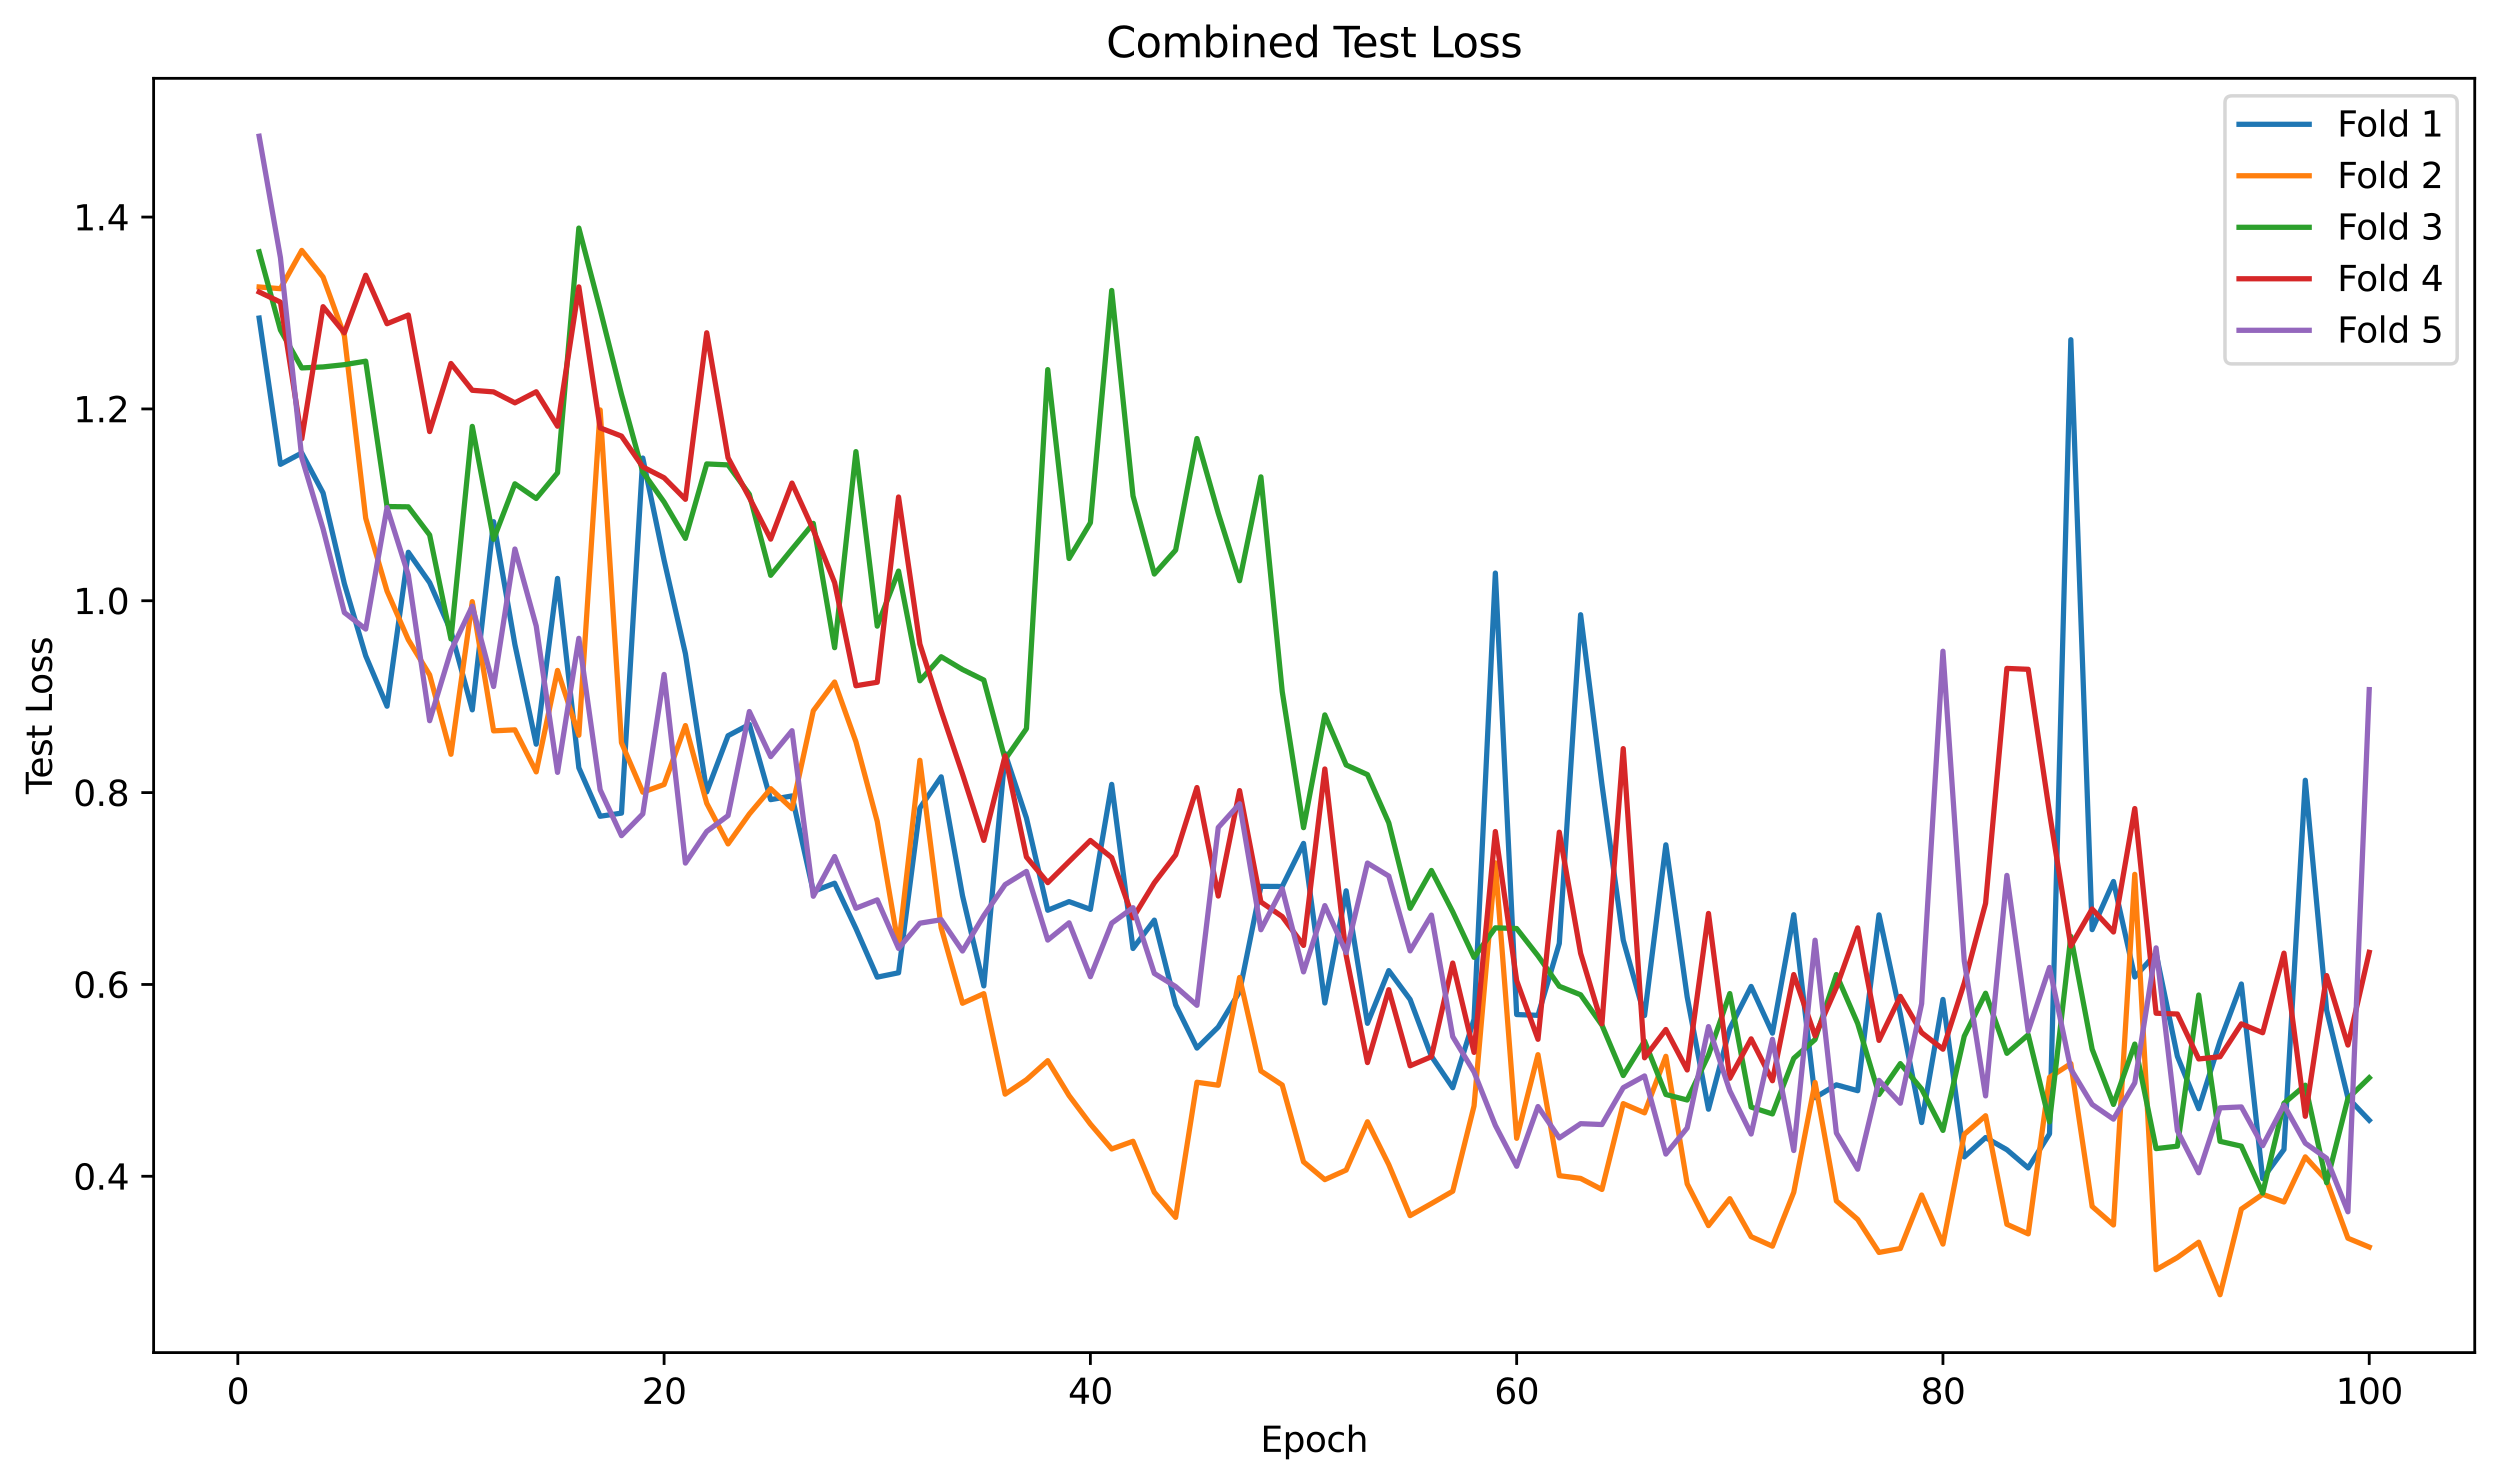 <?xml version="1.0" encoding="utf-8" standalone="no"?>
<!DOCTYPE svg PUBLIC "-//W3C//DTD SVG 1.1//EN"
  "http://www.w3.org/Graphics/SVG/1.1/DTD/svg11.dtd">
<svg xmlns:xlink="http://www.w3.org/1999/xlink" width="712.461pt" height="423.034pt" viewBox="0 0 712.461 423.034" xmlns="http://www.w3.org/2000/svg" version="1.1">
 <defs>
  <style type="text/css">*{stroke-linejoin: round; stroke-linecap: butt}</style>
 </defs>
 <g id="figure_1">
  <g id="patch_1">
   <path d="M 0 423.034 
L 712.461 423.034 
L 712.461 0 
L 0 0 
z
" style="fill: #ffffff"/>
  </g>
  <g id="axes_1">
   <g id="patch_2">
    <path d="M 43.781 385.478 
L 705.261 385.478 
L 705.261 22.318 
L 43.781 22.318 
z
" style="fill: #ffffff"/>
   </g>
   <g id="matplotlib.axis_1">
    <g id="xtick_1">
     <g id="line2d_1">
      <defs>
       <path id="m0495b7de3a" d="M 0 0 
L 0 3.5 
" style="stroke: #000000; stroke-width: 0.8"/>
      </defs>
      <g>
       <use xlink:href="#m0495b7de3a" x="67.774" y="385.478" style="stroke: #000000; stroke-width: 0.8"/>
      </g>
     </g>
     <g id="text_1">
      <!-- 0 -->
      <g transform="translate(64.593 400.077) scale(0.1 -0.1)">
       <defs>
        <path id="DejaVuSans-30" d="M 2034 4250 
Q 1547 4250 1301 3770 
Q 1056 3291 1056 2328 
Q 1056 1369 1301 889 
Q 1547 409 2034 409 
Q 2525 409 2770 889 
Q 3016 1369 3016 2328 
Q 3016 3291 2770 3770 
Q 2525 4250 2034 4250 
z
M 2034 4750 
Q 2819 4750 3233 4129 
Q 3647 3509 3647 2328 
Q 3647 1150 3233 529 
Q 2819 -91 2034 -91 
Q 1250 -91 836 529 
Q 422 1150 422 2328 
Q 422 3509 836 4129 
Q 1250 4750 2034 4750 
z
" transform="scale(0.016)"/>
       </defs>
       <use xlink:href="#DejaVuSans-30"/>
      </g>
     </g>
    </g>
    <g id="xtick_2">
     <g id="line2d_2">
      <g>
       <use xlink:href="#m0495b7de3a" x="189.258" y="385.478" style="stroke: #000000; stroke-width: 0.8"/>
      </g>
     </g>
     <g id="text_2">
      <!-- 20 -->
      <g transform="translate(182.896 400.077) scale(0.1 -0.1)">
       <defs>
        <path id="DejaVuSans-32" d="M 1228 531 
L 3431 531 
L 3431 0 
L 469 0 
L 469 531 
Q 828 903 1448 1529 
Q 2069 2156 2228 2338 
Q 2531 2678 2651 2914 
Q 2772 3150 2772 3378 
Q 2772 3750 2511 3984 
Q 2250 4219 1831 4219 
Q 1534 4219 1204 4116 
Q 875 4013 500 3803 
L 500 4441 
Q 881 4594 1212 4672 
Q 1544 4750 1819 4750 
Q 2544 4750 2975 4387 
Q 3406 4025 3406 3419 
Q 3406 3131 3298 2873 
Q 3191 2616 2906 2266 
Q 2828 2175 2409 1742 
Q 1991 1309 1228 531 
z
" transform="scale(0.016)"/>
       </defs>
       <use xlink:href="#DejaVuSans-32"/>
       <use xlink:href="#DejaVuSans-30" transform="translate(63.623 0)"/>
      </g>
     </g>
    </g>
    <g id="xtick_3">
     <g id="line2d_3">
      <g>
       <use xlink:href="#m0495b7de3a" x="310.742" y="385.478" style="stroke: #000000; stroke-width: 0.8"/>
      </g>
     </g>
     <g id="text_3">
      <!-- 40 -->
      <g transform="translate(304.38 400.077) scale(0.1 -0.1)">
       <defs>
        <path id="DejaVuSans-34" d="M 2419 4116 
L 825 1625 
L 2419 1625 
L 2419 4116 
z
M 2253 4666 
L 3047 4666 
L 3047 1625 
L 3713 1625 
L 3713 1100 
L 3047 1100 
L 3047 0 
L 2419 0 
L 2419 1100 
L 313 1100 
L 313 1709 
L 2253 4666 
z
" transform="scale(0.016)"/>
       </defs>
       <use xlink:href="#DejaVuSans-34"/>
       <use xlink:href="#DejaVuSans-30" transform="translate(63.623 0)"/>
      </g>
     </g>
    </g>
    <g id="xtick_4">
     <g id="line2d_4">
      <g>
       <use xlink:href="#m0495b7de3a" x="432.226" y="385.478" style="stroke: #000000; stroke-width: 0.8"/>
      </g>
     </g>
     <g id="text_4">
      <!-- 60 -->
      <g transform="translate(425.864 400.077) scale(0.1 -0.1)">
       <defs>
        <path id="DejaVuSans-36" d="M 2113 2584 
Q 1688 2584 1439 2293 
Q 1191 2003 1191 1497 
Q 1191 994 1439 701 
Q 1688 409 2113 409 
Q 2538 409 2786 701 
Q 3034 994 3034 1497 
Q 3034 2003 2786 2293 
Q 2538 2584 2113 2584 
z
M 3366 4563 
L 3366 3988 
Q 3128 4100 2886 4159 
Q 2644 4219 2406 4219 
Q 1781 4219 1451 3797 
Q 1122 3375 1075 2522 
Q 1259 2794 1537 2939 
Q 1816 3084 2150 3084 
Q 2853 3084 3261 2657 
Q 3669 2231 3669 1497 
Q 3669 778 3244 343 
Q 2819 -91 2113 -91 
Q 1303 -91 875 529 
Q 447 1150 447 2328 
Q 447 3434 972 4092 
Q 1497 4750 2381 4750 
Q 2619 4750 2861 4703 
Q 3103 4656 3366 4563 
z
" transform="scale(0.016)"/>
       </defs>
       <use xlink:href="#DejaVuSans-36"/>
       <use xlink:href="#DejaVuSans-30" transform="translate(63.623 0)"/>
      </g>
     </g>
    </g>
    <g id="xtick_5">
     <g id="line2d_5">
      <g>
       <use xlink:href="#m0495b7de3a" x="553.71" y="385.478" style="stroke: #000000; stroke-width: 0.8"/>
      </g>
     </g>
     <g id="text_5">
      <!-- 80 -->
      <g transform="translate(547.348 400.077) scale(0.1 -0.1)">
       <defs>
        <path id="DejaVuSans-38" d="M 2034 2216 
Q 1584 2216 1326 1975 
Q 1069 1734 1069 1313 
Q 1069 891 1326 650 
Q 1584 409 2034 409 
Q 2484 409 2743 651 
Q 3003 894 3003 1313 
Q 3003 1734 2745 1975 
Q 2488 2216 2034 2216 
z
M 1403 2484 
Q 997 2584 770 2862 
Q 544 3141 544 3541 
Q 544 4100 942 4425 
Q 1341 4750 2034 4750 
Q 2731 4750 3128 4425 
Q 3525 4100 3525 3541 
Q 3525 3141 3298 2862 
Q 3072 2584 2669 2484 
Q 3125 2378 3379 2068 
Q 3634 1759 3634 1313 
Q 3634 634 3220 271 
Q 2806 -91 2034 -91 
Q 1263 -91 848 271 
Q 434 634 434 1313 
Q 434 1759 690 2068 
Q 947 2378 1403 2484 
z
M 1172 3481 
Q 1172 3119 1398 2916 
Q 1625 2713 2034 2713 
Q 2441 2713 2670 2916 
Q 2900 3119 2900 3481 
Q 2900 3844 2670 4047 
Q 2441 4250 2034 4250 
Q 1625 4250 1398 4047 
Q 1172 3844 1172 3481 
z
" transform="scale(0.016)"/>
       </defs>
       <use xlink:href="#DejaVuSans-38"/>
       <use xlink:href="#DejaVuSans-30" transform="translate(63.623 0)"/>
      </g>
     </g>
    </g>
    <g id="xtick_6">
     <g id="line2d_6">
      <g>
       <use xlink:href="#m0495b7de3a" x="675.194" y="385.478" style="stroke: #000000; stroke-width: 0.8"/>
      </g>
     </g>
     <g id="text_6">
      <!-- 100 -->
      <g transform="translate(665.65 400.077) scale(0.1 -0.1)">
       <defs>
        <path id="DejaVuSans-31" d="M 794 531 
L 1825 531 
L 1825 4091 
L 703 3866 
L 703 4441 
L 1819 4666 
L 2450 4666 
L 2450 531 
L 3481 531 
L 3481 0 
L 794 0 
L 794 531 
z
" transform="scale(0.016)"/>
       </defs>
       <use xlink:href="#DejaVuSans-31"/>
       <use xlink:href="#DejaVuSans-30" transform="translate(63.623 0)"/>
       <use xlink:href="#DejaVuSans-30" transform="translate(127.246 0)"/>
      </g>
     </g>
    </g>
    <g id="text_7">
     <!-- Epoch -->
     <g transform="translate(359.21 413.755) scale(0.1 -0.1)">
      <defs>
       <path id="DejaVuSans-45" d="M 628 4666 
L 3578 4666 
L 3578 4134 
L 1259 4134 
L 1259 2753 
L 3481 2753 
L 3481 2222 
L 1259 2222 
L 1259 531 
L 3634 531 
L 3634 0 
L 628 0 
L 628 4666 
z
" transform="scale(0.016)"/>
       <path id="DejaVuSans-70" d="M 1159 525 
L 1159 -1331 
L 581 -1331 
L 581 3500 
L 1159 3500 
L 1159 2969 
Q 1341 3281 1617 3432 
Q 1894 3584 2278 3584 
Q 2916 3584 3314 3078 
Q 3713 2572 3713 1747 
Q 3713 922 3314 415 
Q 2916 -91 2278 -91 
Q 1894 -91 1617 61 
Q 1341 213 1159 525 
z
M 3116 1747 
Q 3116 2381 2855 2742 
Q 2594 3103 2138 3103 
Q 1681 3103 1420 2742 
Q 1159 2381 1159 1747 
Q 1159 1113 1420 752 
Q 1681 391 2138 391 
Q 2594 391 2855 752 
Q 3116 1113 3116 1747 
z
" transform="scale(0.016)"/>
       <path id="DejaVuSans-6f" d="M 1959 3097 
Q 1497 3097 1228 2736 
Q 959 2375 959 1747 
Q 959 1119 1226 758 
Q 1494 397 1959 397 
Q 2419 397 2687 759 
Q 2956 1122 2956 1747 
Q 2956 2369 2687 2733 
Q 2419 3097 1959 3097 
z
M 1959 3584 
Q 2709 3584 3137 3096 
Q 3566 2609 3566 1747 
Q 3566 888 3137 398 
Q 2709 -91 1959 -91 
Q 1206 -91 779 398 
Q 353 888 353 1747 
Q 353 2609 779 3096 
Q 1206 3584 1959 3584 
z
" transform="scale(0.016)"/>
       <path id="DejaVuSans-63" d="M 3122 3366 
L 3122 2828 
Q 2878 2963 2633 3030 
Q 2388 3097 2138 3097 
Q 1578 3097 1268 2742 
Q 959 2388 959 1747 
Q 959 1106 1268 751 
Q 1578 397 2138 397 
Q 2388 397 2633 464 
Q 2878 531 3122 666 
L 3122 134 
Q 2881 22 2623 -34 
Q 2366 -91 2075 -91 
Q 1284 -91 818 406 
Q 353 903 353 1747 
Q 353 2603 823 3093 
Q 1294 3584 2113 3584 
Q 2378 3584 2631 3529 
Q 2884 3475 3122 3366 
z
" transform="scale(0.016)"/>
       <path id="DejaVuSans-68" d="M 3513 2113 
L 3513 0 
L 2938 0 
L 2938 2094 
Q 2938 2591 2744 2837 
Q 2550 3084 2163 3084 
Q 1697 3084 1428 2787 
Q 1159 2491 1159 1978 
L 1159 0 
L 581 0 
L 581 4863 
L 1159 4863 
L 1159 2956 
Q 1366 3272 1645 3428 
Q 1925 3584 2291 3584 
Q 2894 3584 3203 3211 
Q 3513 2838 3513 2113 
z
" transform="scale(0.016)"/>
      </defs>
      <use xlink:href="#DejaVuSans-45"/>
      <use xlink:href="#DejaVuSans-70" transform="translate(63.184 0)"/>
      <use xlink:href="#DejaVuSans-6f" transform="translate(126.66 0)"/>
      <use xlink:href="#DejaVuSans-63" transform="translate(187.842 0)"/>
      <use xlink:href="#DejaVuSans-68" transform="translate(242.822 0)"/>
     </g>
    </g>
   </g>
   <g id="matplotlib.axis_2">
    <g id="ytick_1">
     <g id="line2d_7">
      <defs>
       <path id="m5498d74c40" d="M 0 0 
L -3.5 0 
" style="stroke: #000000; stroke-width: 0.8"/>
      </defs>
      <g>
       <use xlink:href="#m5498d74c40" x="43.781" y="335.226" style="stroke: #000000; stroke-width: 0.8"/>
      </g>
     </g>
     <g id="text_8">
      <!-- 0.4 -->
      <g transform="translate(20.878 339.025) scale(0.1 -0.1)">
       <defs>
        <path id="DejaVuSans-2e" d="M 684 794 
L 1344 794 
L 1344 0 
L 684 0 
L 684 794 
z
" transform="scale(0.016)"/>
       </defs>
       <use xlink:href="#DejaVuSans-30"/>
       <use xlink:href="#DejaVuSans-2e" transform="translate(63.623 0)"/>
       <use xlink:href="#DejaVuSans-34" transform="translate(95.41 0)"/>
      </g>
     </g>
    </g>
    <g id="ytick_2">
     <g id="line2d_8">
      <g>
       <use xlink:href="#m5498d74c40" x="43.781" y="280.553" style="stroke: #000000; stroke-width: 0.8"/>
      </g>
     </g>
     <g id="text_9">
      <!-- 0.6 -->
      <g transform="translate(20.878 284.352) scale(0.1 -0.1)">
       <use xlink:href="#DejaVuSans-30"/>
       <use xlink:href="#DejaVuSans-2e" transform="translate(63.623 0)"/>
       <use xlink:href="#DejaVuSans-36" transform="translate(95.41 0)"/>
      </g>
     </g>
    </g>
    <g id="ytick_3">
     <g id="line2d_9">
      <g>
       <use xlink:href="#m5498d74c40" x="43.781" y="225.88" style="stroke: #000000; stroke-width: 0.8"/>
      </g>
     </g>
     <g id="text_10">
      <!-- 0.8 -->
      <g transform="translate(20.878 229.679) scale(0.1 -0.1)">
       <use xlink:href="#DejaVuSans-30"/>
       <use xlink:href="#DejaVuSans-2e" transform="translate(63.623 0)"/>
       <use xlink:href="#DejaVuSans-38" transform="translate(95.41 0)"/>
      </g>
     </g>
    </g>
    <g id="ytick_4">
     <g id="line2d_10">
      <g>
       <use xlink:href="#m5498d74c40" x="43.781" y="171.207" style="stroke: #000000; stroke-width: 0.8"/>
      </g>
     </g>
     <g id="text_11">
      <!-- 1.0 -->
      <g transform="translate(20.878 175.006) scale(0.1 -0.1)">
       <use xlink:href="#DejaVuSans-31"/>
       <use xlink:href="#DejaVuSans-2e" transform="translate(63.623 0)"/>
       <use xlink:href="#DejaVuSans-30" transform="translate(95.41 0)"/>
      </g>
     </g>
    </g>
    <g id="ytick_5">
     <g id="line2d_11">
      <g>
       <use xlink:href="#m5498d74c40" x="43.781" y="116.534" style="stroke: #000000; stroke-width: 0.8"/>
      </g>
     </g>
     <g id="text_12">
      <!-- 1.2 -->
      <g transform="translate(20.878 120.333) scale(0.1 -0.1)">
       <use xlink:href="#DejaVuSans-31"/>
       <use xlink:href="#DejaVuSans-2e" transform="translate(63.623 0)"/>
       <use xlink:href="#DejaVuSans-32" transform="translate(95.41 0)"/>
      </g>
     </g>
    </g>
    <g id="ytick_6">
     <g id="line2d_12">
      <g>
       <use xlink:href="#m5498d74c40" x="43.781" y="61.861" style="stroke: #000000; stroke-width: 0.8"/>
      </g>
     </g>
     <g id="text_13">
      <!-- 1.4 -->
      <g transform="translate(20.878 65.66) scale(0.1 -0.1)">
       <use xlink:href="#DejaVuSans-31"/>
       <use xlink:href="#DejaVuSans-2e" transform="translate(63.623 0)"/>
       <use xlink:href="#DejaVuSans-34" transform="translate(95.41 0)"/>
      </g>
     </g>
    </g>
    <g id="text_14">
     <!-- Test Loss -->
     <g transform="translate(14.798 226.3) rotate(-90) scale(0.1 -0.1)">
      <defs>
       <path id="DejaVuSans-54" d="M -19 4666 
L 3928 4666 
L 3928 4134 
L 2272 4134 
L 2272 0 
L 1638 0 
L 1638 4134 
L -19 4134 
L -19 4666 
z
" transform="scale(0.016)"/>
       <path id="DejaVuSans-65" d="M 3597 1894 
L 3597 1613 
L 953 1613 
Q 991 1019 1311 708 
Q 1631 397 2203 397 
Q 2534 397 2845 478 
Q 3156 559 3463 722 
L 3463 178 
Q 3153 47 2828 -22 
Q 2503 -91 2169 -91 
Q 1331 -91 842 396 
Q 353 884 353 1716 
Q 353 2575 817 3079 
Q 1281 3584 2069 3584 
Q 2775 3584 3186 3129 
Q 3597 2675 3597 1894 
z
M 3022 2063 
Q 3016 2534 2758 2815 
Q 2500 3097 2075 3097 
Q 1594 3097 1305 2825 
Q 1016 2553 972 2059 
L 3022 2063 
z
" transform="scale(0.016)"/>
       <path id="DejaVuSans-73" d="M 2834 3397 
L 2834 2853 
Q 2591 2978 2328 3040 
Q 2066 3103 1784 3103 
Q 1356 3103 1142 2972 
Q 928 2841 928 2578 
Q 928 2378 1081 2264 
Q 1234 2150 1697 2047 
L 1894 2003 
Q 2506 1872 2764 1633 
Q 3022 1394 3022 966 
Q 3022 478 2636 193 
Q 2250 -91 1575 -91 
Q 1294 -91 989 -36 
Q 684 19 347 128 
L 347 722 
Q 666 556 975 473 
Q 1284 391 1588 391 
Q 1994 391 2212 530 
Q 2431 669 2431 922 
Q 2431 1156 2273 1281 
Q 2116 1406 1581 1522 
L 1381 1569 
Q 847 1681 609 1914 
Q 372 2147 372 2553 
Q 372 3047 722 3315 
Q 1072 3584 1716 3584 
Q 2034 3584 2315 3537 
Q 2597 3491 2834 3397 
z
" transform="scale(0.016)"/>
       <path id="DejaVuSans-74" d="M 1172 4494 
L 1172 3500 
L 2356 3500 
L 2356 3053 
L 1172 3053 
L 1172 1153 
Q 1172 725 1289 603 
Q 1406 481 1766 481 
L 2356 481 
L 2356 0 
L 1766 0 
Q 1100 0 847 248 
Q 594 497 594 1153 
L 594 3053 
L 172 3053 
L 172 3500 
L 594 3500 
L 594 4494 
L 1172 4494 
z
" transform="scale(0.016)"/>
       <path id="DejaVuSans-20" transform="scale(0.016)"/>
       <path id="DejaVuSans-4c" d="M 628 4666 
L 1259 4666 
L 1259 531 
L 3531 531 
L 3531 0 
L 628 0 
L 628 4666 
z
" transform="scale(0.016)"/>
      </defs>
      <use xlink:href="#DejaVuSans-54"/>
      <use xlink:href="#DejaVuSans-65" transform="translate(44.084 0)"/>
      <use xlink:href="#DejaVuSans-73" transform="translate(105.607 0)"/>
      <use xlink:href="#DejaVuSans-74" transform="translate(157.707 0)"/>
      <use xlink:href="#DejaVuSans-20" transform="translate(196.916 0)"/>
      <use xlink:href="#DejaVuSans-4c" transform="translate(228.703 0)"/>
      <use xlink:href="#DejaVuSans-6f" transform="translate(282.666 0)"/>
      <use xlink:href="#DejaVuSans-73" transform="translate(343.848 0)"/>
      <use xlink:href="#DejaVuSans-73" transform="translate(395.947 0)"/>
     </g>
    </g>
   </g>
   <g id="line2d_13">
    <path d="M 73.849 90.646 
L 79.923 132.324 
L 85.997 129.092 
L 92.071 140.481 
L 98.145 166.357 
L 104.22 186.898 
L 110.294 201.254 
L 116.368 157.392 
L 122.442 166.039 
L 128.516 179.881 
L 134.59 202.289 
L 140.665 148.681 
L 146.739 183.689 
L 152.813 212.073 
L 158.887 164.85 
L 164.961 218.807 
L 171.036 232.619 
L 177.11 231.724 
L 183.184 130.542 
L 189.258 159.651 
L 195.332 186.286 
L 201.407 225.68 
L 207.481 209.67 
L 213.555 206.448 
L 219.629 227.88 
L 225.703 226.832 
L 231.778 254.04 
L 237.852 251.698 
L 243.926 264.605 
L 250 278.467 
L 256.074 277.225 
L 262.149 230.256 
L 268.223 221.393 
L 274.297 255.27 
L 280.371 280.958 
L 286.445 214.797 
L 292.52 233.128 
L 298.594 259.401 
L 304.668 256.942 
L 310.742 259.15 
L 316.816 223.544 
L 322.891 270.299 
L 328.965 262.228 
L 335.039 286.355 
L 341.113 298.683 
L 347.187 292.688 
L 353.262 282.629 
L 359.336 252.592 
L 365.41 252.638 
L 371.484 240.364 
L 377.558 285.83 
L 383.633 253.875 
L 389.707 291.627 
L 395.781 276.615 
L 401.855 284.828 
L 407.929 301.008 
L 414.004 309.981 
L 420.078 290.468 
L 426.152 163.326 
L 432.226 289.126 
L 438.3 289.358 
L 444.375 268.87 
L 450.449 175.193 
L 456.523 223.506 
L 462.597 267.911 
L 468.671 289.403 
L 474.745 240.768 
L 480.82 284.098 
L 486.894 316.099 
L 492.968 293.106 
L 499.042 281.126 
L 505.116 294.427 
L 511.191 260.69 
L 517.265 312.807 
L 523.339 309.164 
L 529.413 310.827 
L 535.487 260.728 
L 541.562 288.971 
L 547.636 319.903 
L 553.71 284.838 
L 559.784 329.698 
L 565.858 324.188 
L 571.933 327.657 
L 578.007 332.839 
L 584.081 323.128 
L 590.155 96.817 
L 596.229 264.928 
L 602.304 251.217 
L 608.378 278.417 
L 614.452 271.717 
L 620.526 301.05 
L 626.6 315.944 
L 632.675 296.679 
L 638.749 280.434 
L 644.823 335.883 
L 650.897 327.575 
L 656.971 222.372 
L 663.046 287.842 
L 669.12 312.862 
L 675.194 319.25 
" clip-path="url(#pe7ef7f5f06)" style="fill: none; stroke: #1f77b4; stroke-width: 1.5; stroke-linecap: square"/>
   </g>
   <g id="line2d_14">
    <path d="M 73.849 81.785 
L 79.923 82.273 
L 85.997 71.366 
L 92.071 78.962 
L 98.145 95.68 
L 104.22 147.683 
L 110.294 168.443 
L 116.368 182.324 
L 122.442 192.328 
L 128.516 214.952 
L 134.59 171.464 
L 140.665 208.28 
L 146.739 207.99 
L 152.813 219.968 
L 158.887 191.072 
L 164.961 209.516 
L 171.036 116.833 
L 177.11 211.66 
L 183.184 225.761 
L 189.258 223.569 
L 195.332 206.783 
L 201.407 228.937 
L 207.481 240.499 
L 213.555 231.969 
L 219.629 224.77 
L 225.703 230.453 
L 231.778 202.551 
L 237.852 194.37 
L 243.926 211.386 
L 250 234.096 
L 256.074 269.747 
L 262.149 216.682 
L 268.223 264.406 
L 274.297 285.91 
L 280.371 283.176 
L 286.445 311.809 
L 292.52 307.71 
L 298.594 302.277 
L 304.668 312.226 
L 310.742 320.34 
L 316.816 327.445 
L 322.891 325.25 
L 328.965 339.772 
L 335.039 346.931 
L 341.113 308.428 
L 347.187 309.274 
L 353.262 278.567 
L 359.336 305.212 
L 365.41 309.212 
L 371.484 331.1 
L 377.558 336.172 
L 383.633 333.451 
L 389.707 319.693 
L 395.781 331.908 
L 401.855 346.433 
L 407.929 342.999 
L 414.004 339.481 
L 420.078 315.197 
L 426.152 245.905 
L 432.226 324.39 
L 438.3 300.573 
L 444.375 335.04 
L 450.449 335.828 
L 456.523 338.973 
L 462.597 314.518 
L 468.671 317.142 
L 474.745 301.042 
L 480.82 337.378 
L 486.894 349.278 
L 492.968 341.607 
L 499.042 352.421 
L 505.116 355.139 
L 511.191 339.784 
L 517.265 308.489 
L 523.339 342.242 
L 529.413 347.527 
L 535.487 356.924 
L 541.562 355.802 
L 547.636 340.565 
L 553.71 354.541 
L 559.784 323.26 
L 565.858 317.968 
L 571.933 348.894 
L 578.007 351.627 
L 584.081 307.028 
L 590.155 303.113 
L 596.229 343.806 
L 602.304 349.093 
L 608.378 249.182 
L 614.452 361.837 
L 620.526 358.358 
L 626.6 354.013 
L 632.675 368.971 
L 638.749 344.562 
L 644.823 340.354 
L 650.897 342.546 
L 656.971 329.693 
L 663.046 336.373 
L 669.12 352.868 
L 675.194 355.391 
" clip-path="url(#pe7ef7f5f06)" style="fill: none; stroke: #ff7f0e; stroke-width: 1.5; stroke-linecap: square"/>
   </g>
   <g id="line2d_15">
    <path d="M 73.849 71.758 
L 79.923 94.056 
L 85.997 104.855 
L 92.071 104.568 
L 98.145 103.923 
L 104.22 102.93 
L 110.294 144.355 
L 116.368 144.439 
L 122.442 152.464 
L 128.516 182.076 
L 134.59 121.522 
L 140.665 153.677 
L 146.739 137.88 
L 152.813 142.061 
L 158.887 134.747 
L 164.961 65.008 
L 171.036 88.201 
L 177.11 112.378 
L 183.184 134.517 
L 189.258 143.078 
L 195.332 153.42 
L 201.407 132.211 
L 207.481 132.49 
L 213.555 140.872 
L 219.629 163.951 
L 225.703 156.495 
L 231.778 149.165 
L 237.852 184.573 
L 243.926 128.711 
L 250 178.439 
L 256.074 162.751 
L 262.149 194.007 
L 268.223 187.167 
L 274.297 190.796 
L 280.371 193.793 
L 286.445 216.4 
L 292.52 207.651 
L 298.594 105.341 
L 304.668 159.155 
L 310.742 148.981 
L 316.816 82.786 
L 322.891 141.34 
L 328.965 163.587 
L 335.039 156.769 
L 341.113 124.976 
L 347.187 146.257 
L 353.262 165.496 
L 359.336 135.906 
L 365.41 197.048 
L 371.484 235.868 
L 377.558 203.741 
L 383.633 218.004 
L 389.707 220.761 
L 395.781 234.499 
L 401.855 258.851 
L 407.929 248.071 
L 414.004 259.848 
L 420.078 272.823 
L 426.152 264.419 
L 432.226 264.619 
L 438.3 272.392 
L 444.375 281.066 
L 450.449 283.498 
L 456.523 292.139 
L 462.597 306.504 
L 468.671 296.683 
L 474.745 311.913 
L 480.82 313.479 
L 486.894 300.678 
L 492.968 283.158 
L 499.042 315.507 
L 505.116 317.453 
L 511.191 301.606 
L 517.265 296.239 
L 523.339 277.731 
L 529.413 291.695 
L 535.487 311.911 
L 541.562 303.116 
L 547.636 310.358 
L 553.71 322.141 
L 559.784 295.308 
L 565.858 283.064 
L 571.933 300.172 
L 578.007 294.903 
L 584.081 319.711 
L 590.155 266.878 
L 596.229 298.995 
L 602.304 314.736 
L 608.378 297.551 
L 614.452 327.336 
L 620.526 326.641 
L 626.6 283.569 
L 632.675 325.262 
L 638.749 326.641 
L 644.823 340.02 
L 650.897 314.425 
L 656.971 309.273 
L 663.046 337.044 
L 669.12 313.055 
L 675.194 307.149 
" clip-path="url(#pe7ef7f5f06)" style="fill: none; stroke: #2ca02c; stroke-width: 1.5; stroke-linecap: square"/>
   </g>
   <g id="line2d_16">
    <path d="M 73.849 83.214 
L 79.923 86.109 
L 85.997 125.047 
L 92.071 87.406 
L 98.145 94.849 
L 104.22 78.446 
L 110.294 92.25 
L 116.368 89.78 
L 122.442 122.982 
L 128.516 103.593 
L 134.59 111.224 
L 140.665 111.681 
L 146.739 114.8 
L 152.813 111.651 
L 158.887 121.456 
L 164.961 81.769 
L 171.036 121.938 
L 177.11 124.278 
L 183.184 133.056 
L 189.258 136.162 
L 195.332 142.288 
L 201.407 94.842 
L 207.481 130.454 
L 213.555 141.805 
L 219.629 153.64 
L 225.703 137.678 
L 231.778 151.009 
L 237.852 166.044 
L 243.926 195.43 
L 250 194.431 
L 256.074 141.647 
L 262.149 183.541 
L 268.223 202.576 
L 274.297 220.596 
L 280.371 239.487 
L 286.445 215.398 
L 292.52 244.247 
L 298.594 251.532 
L 304.668 245.516 
L 310.742 239.518 
L 316.816 244.401 
L 322.891 261.569 
L 328.965 251.588 
L 335.039 243.638 
L 341.113 224.448 
L 347.187 255.35 
L 353.262 225.311 
L 359.336 257.048 
L 365.41 261.2 
L 371.484 269.421 
L 377.558 219.153 
L 383.633 272.274 
L 389.707 302.807 
L 395.781 282.049 
L 401.855 303.728 
L 407.929 301.141 
L 414.004 274.466 
L 420.078 299.908 
L 426.152 236.981 
L 432.226 279.455 
L 438.3 296.179 
L 444.375 237.164 
L 450.449 271.67 
L 456.523 291.769 
L 462.597 213.352 
L 468.671 301.451 
L 474.745 293.394 
L 480.82 304.92 
L 486.894 260.325 
L 492.968 307.287 
L 499.042 296.059 
L 505.116 307.989 
L 511.191 277.741 
L 517.265 295.195 
L 523.339 281.421 
L 529.413 264.441 
L 535.487 296.493 
L 541.562 283.953 
L 547.636 294.29 
L 553.71 299.005 
L 559.784 280.128 
L 565.858 257.439 
L 571.933 190.491 
L 578.007 190.744 
L 584.081 231.642 
L 590.155 269.591 
L 596.229 259.05 
L 602.304 265.601 
L 608.378 230.43 
L 614.452 288.75 
L 620.526 288.982 
L 626.6 301.786 
L 632.675 301.149 
L 638.749 291.788 
L 644.823 294.312 
L 650.897 271.645 
L 656.971 318.116 
L 663.046 278.027 
L 669.12 297.819 
L 675.194 271.402 
" clip-path="url(#pe7ef7f5f06)" style="fill: none; stroke: #d62728; stroke-width: 1.5; stroke-linecap: square"/>
   </g>
   <g id="line2d_17">
    <path d="M 73.849 38.825 
L 79.923 73.433 
L 85.997 130.424 
L 92.071 150.721 
L 98.145 174.575 
L 104.22 179.269 
L 110.294 144.647 
L 116.368 163.887 
L 122.442 205.382 
L 128.516 185.453 
L 134.59 172.752 
L 140.665 195.631 
L 146.739 156.47 
L 152.813 178.418 
L 158.887 220.106 
L 164.961 181.921 
L 171.036 225.078 
L 177.11 238.147 
L 183.184 231.952 
L 189.258 192.215 
L 195.332 245.957 
L 201.407 236.953 
L 207.481 232.431 
L 213.555 202.776 
L 219.629 215.617 
L 225.703 208.243 
L 231.778 255.412 
L 237.852 244.106 
L 243.926 258.828 
L 250 256.448 
L 256.074 270.27 
L 262.149 263.097 
L 268.223 262.105 
L 274.297 271.02 
L 280.371 260.926 
L 286.445 252.094 
L 292.52 248.342 
L 298.594 267.902 
L 304.668 262.991 
L 310.742 278.338 
L 316.816 263.085 
L 322.891 258.685 
L 328.965 277.412 
L 335.039 281.156 
L 341.113 286.489 
L 347.187 235.828 
L 353.262 229.06 
L 359.336 264.957 
L 365.41 253.268 
L 371.484 276.969 
L 377.558 258.09 
L 383.633 271.471 
L 389.707 245.961 
L 395.781 249.658 
L 401.855 270.978 
L 407.929 260.793 
L 414.004 295.432 
L 420.078 305.497 
L 426.152 320.72 
L 432.226 332.366 
L 438.3 315.356 
L 444.375 324.286 
L 450.449 320.229 
L 456.523 320.478 
L 462.597 309.968 
L 468.671 306.632 
L 474.745 328.889 
L 480.82 321.45 
L 486.894 292.577 
L 492.968 310.867 
L 499.042 323.177 
L 505.116 296.198 
L 511.191 327.875 
L 517.265 267.95 
L 523.339 322.886 
L 529.413 333.203 
L 535.487 307.892 
L 541.562 314.397 
L 547.636 286.031 
L 553.71 185.599 
L 559.784 273.873 
L 565.858 312.304 
L 571.933 249.486 
L 578.007 293.839 
L 584.081 275.708 
L 590.155 304.662 
L 596.229 314.746 
L 602.304 318.936 
L 608.378 308.591 
L 614.452 270.136 
L 620.526 322.236 
L 626.6 334.215 
L 632.675 315.728 
L 638.749 315.455 
L 644.823 326.507 
L 650.897 314.924 
L 656.971 325.793 
L 663.046 330.098 
L 669.12 345.331 
L 675.194 196.523 
" clip-path="url(#pe7ef7f5f06)" style="fill: none; stroke: #9467bd; stroke-width: 1.5; stroke-linecap: square"/>
   </g>
   <g id="patch_3">
    <path d="M 43.781 385.478 
L 43.781 22.318 
" style="fill: none; stroke: #000000; stroke-width: 0.8; stroke-linejoin: miter; stroke-linecap: square"/>
   </g>
   <g id="patch_4">
    <path d="M 705.261 385.478 
L 705.261 22.318 
" style="fill: none; stroke: #000000; stroke-width: 0.8; stroke-linejoin: miter; stroke-linecap: square"/>
   </g>
   <g id="patch_5">
    <path d="M 43.781 385.478 
L 705.261 385.478 
" style="fill: none; stroke: #000000; stroke-width: 0.8; stroke-linejoin: miter; stroke-linecap: square"/>
   </g>
   <g id="patch_6">
    <path d="M 43.781 22.318 
L 705.261 22.318 
" style="fill: none; stroke: #000000; stroke-width: 0.8; stroke-linejoin: miter; stroke-linecap: square"/>
   </g>
   <g id="text_15">
    <!-- Combined Test Loss -->
    <g transform="translate(315.248 16.318) scale(0.12 -0.12)">
     <defs>
      <path id="DejaVuSans-43" d="M 4122 4306 
L 4122 3641 
Q 3803 3938 3442 4084 
Q 3081 4231 2675 4231 
Q 1875 4231 1450 3742 
Q 1025 3253 1025 2328 
Q 1025 1406 1450 917 
Q 1875 428 2675 428 
Q 3081 428 3442 575 
Q 3803 722 4122 1019 
L 4122 359 
Q 3791 134 3420 21 
Q 3050 -91 2638 -91 
Q 1578 -91 968 557 
Q 359 1206 359 2328 
Q 359 3453 968 4101 
Q 1578 4750 2638 4750 
Q 3056 4750 3426 4639 
Q 3797 4528 4122 4306 
z
" transform="scale(0.016)"/>
      <path id="DejaVuSans-6d" d="M 3328 2828 
Q 3544 3216 3844 3400 
Q 4144 3584 4550 3584 
Q 5097 3584 5394 3201 
Q 5691 2819 5691 2113 
L 5691 0 
L 5113 0 
L 5113 2094 
Q 5113 2597 4934 2840 
Q 4756 3084 4391 3084 
Q 3944 3084 3684 2787 
Q 3425 2491 3425 1978 
L 3425 0 
L 2847 0 
L 2847 2094 
Q 2847 2600 2669 2842 
Q 2491 3084 2119 3084 
Q 1678 3084 1418 2786 
Q 1159 2488 1159 1978 
L 1159 0 
L 581 0 
L 581 3500 
L 1159 3500 
L 1159 2956 
Q 1356 3278 1631 3431 
Q 1906 3584 2284 3584 
Q 2666 3584 2933 3390 
Q 3200 3197 3328 2828 
z
" transform="scale(0.016)"/>
      <path id="DejaVuSans-62" d="M 3116 1747 
Q 3116 2381 2855 2742 
Q 2594 3103 2138 3103 
Q 1681 3103 1420 2742 
Q 1159 2381 1159 1747 
Q 1159 1113 1420 752 
Q 1681 391 2138 391 
Q 2594 391 2855 752 
Q 3116 1113 3116 1747 
z
M 1159 2969 
Q 1341 3281 1617 3432 
Q 1894 3584 2278 3584 
Q 2916 3584 3314 3078 
Q 3713 2572 3713 1747 
Q 3713 922 3314 415 
Q 2916 -91 2278 -91 
Q 1894 -91 1617 61 
Q 1341 213 1159 525 
L 1159 0 
L 581 0 
L 581 4863 
L 1159 4863 
L 1159 2969 
z
" transform="scale(0.016)"/>
      <path id="DejaVuSans-69" d="M 603 3500 
L 1178 3500 
L 1178 0 
L 603 0 
L 603 3500 
z
M 603 4863 
L 1178 4863 
L 1178 4134 
L 603 4134 
L 603 4863 
z
" transform="scale(0.016)"/>
      <path id="DejaVuSans-6e" d="M 3513 2113 
L 3513 0 
L 2938 0 
L 2938 2094 
Q 2938 2591 2744 2837 
Q 2550 3084 2163 3084 
Q 1697 3084 1428 2787 
Q 1159 2491 1159 1978 
L 1159 0 
L 581 0 
L 581 3500 
L 1159 3500 
L 1159 2956 
Q 1366 3272 1645 3428 
Q 1925 3584 2291 3584 
Q 2894 3584 3203 3211 
Q 3513 2838 3513 2113 
z
" transform="scale(0.016)"/>
      <path id="DejaVuSans-64" d="M 2906 2969 
L 2906 4863 
L 3481 4863 
L 3481 0 
L 2906 0 
L 2906 525 
Q 2725 213 2448 61 
Q 2172 -91 1784 -91 
Q 1150 -91 751 415 
Q 353 922 353 1747 
Q 353 2572 751 3078 
Q 1150 3584 1784 3584 
Q 2172 3584 2448 3432 
Q 2725 3281 2906 2969 
z
M 947 1747 
Q 947 1113 1208 752 
Q 1469 391 1925 391 
Q 2381 391 2643 752 
Q 2906 1113 2906 1747 
Q 2906 2381 2643 2742 
Q 2381 3103 1925 3103 
Q 1469 3103 1208 2742 
Q 947 2381 947 1747 
z
" transform="scale(0.016)"/>
     </defs>
     <use xlink:href="#DejaVuSans-43"/>
     <use xlink:href="#DejaVuSans-6f" transform="translate(69.824 0)"/>
     <use xlink:href="#DejaVuSans-6d" transform="translate(131.006 0)"/>
     <use xlink:href="#DejaVuSans-62" transform="translate(228.418 0)"/>
     <use xlink:href="#DejaVuSans-69" transform="translate(291.895 0)"/>
     <use xlink:href="#DejaVuSans-6e" transform="translate(319.678 0)"/>
     <use xlink:href="#DejaVuSans-65" transform="translate(383.057 0)"/>
     <use xlink:href="#DejaVuSans-64" transform="translate(444.58 0)"/>
     <use xlink:href="#DejaVuSans-20" transform="translate(508.057 0)"/>
     <use xlink:href="#DejaVuSans-54" transform="translate(539.844 0)"/>
     <use xlink:href="#DejaVuSans-65" transform="translate(583.928 0)"/>
     <use xlink:href="#DejaVuSans-73" transform="translate(645.451 0)"/>
     <use xlink:href="#DejaVuSans-74" transform="translate(697.551 0)"/>
     <use xlink:href="#DejaVuSans-20" transform="translate(736.76 0)"/>
     <use xlink:href="#DejaVuSans-4c" transform="translate(768.547 0)"/>
     <use xlink:href="#DejaVuSans-6f" transform="translate(822.51 0)"/>
     <use xlink:href="#DejaVuSans-73" transform="translate(883.691 0)"/>
     <use xlink:href="#DejaVuSans-73" transform="translate(935.791 0)"/>
    </g>
   </g>
   <g id="legend_1">
    <g id="patch_7">
     <path d="M 636.086 103.709 
L 698.261 103.709 
Q 700.261 103.709 700.261 101.709 
L 700.261 29.318 
Q 700.261 27.318 698.261 27.318 
L 636.086 27.318 
Q 634.086 27.318 634.086 29.318 
L 634.086 101.709 
Q 634.086 103.709 636.086 103.709 
z
" style="fill: #ffffff; opacity: 0.8; stroke: #cccccc; stroke-linejoin: miter"/>
    </g>
    <g id="line2d_18">
     <path d="M 638.086 35.417 
L 648.086 35.417 
L 658.086 35.417 
" style="fill: none; stroke: #1f77b4; stroke-width: 1.5; stroke-linecap: square"/>
    </g>
    <g id="text_16">
     <!-- Fold 1 -->
     <g transform="translate(666.086 38.917) scale(0.1 -0.1)">
      <defs>
       <path id="DejaVuSans-46" d="M 628 4666 
L 3309 4666 
L 3309 4134 
L 1259 4134 
L 1259 2759 
L 3109 2759 
L 3109 2228 
L 1259 2228 
L 1259 0 
L 628 0 
L 628 4666 
z
" transform="scale(0.016)"/>
       <path id="DejaVuSans-6c" d="M 603 4863 
L 1178 4863 
L 1178 0 
L 603 0 
L 603 4863 
z
" transform="scale(0.016)"/>
      </defs>
      <use xlink:href="#DejaVuSans-46"/>
      <use xlink:href="#DejaVuSans-6f" transform="translate(53.895 0)"/>
      <use xlink:href="#DejaVuSans-6c" transform="translate(115.076 0)"/>
      <use xlink:href="#DejaVuSans-64" transform="translate(142.859 0)"/>
      <use xlink:href="#DejaVuSans-20" transform="translate(206.336 0)"/>
      <use xlink:href="#DejaVuSans-31" transform="translate(238.123 0)"/>
     </g>
    </g>
    <g id="line2d_19">
     <path d="M 638.086 50.095 
L 648.086 50.095 
L 658.086 50.095 
" style="fill: none; stroke: #ff7f0e; stroke-width: 1.5; stroke-linecap: square"/>
    </g>
    <g id="text_17">
     <!-- Fold 2 -->
     <g transform="translate(666.086 53.595) scale(0.1 -0.1)">
      <use xlink:href="#DejaVuSans-46"/>
      <use xlink:href="#DejaVuSans-6f" transform="translate(53.895 0)"/>
      <use xlink:href="#DejaVuSans-6c" transform="translate(115.076 0)"/>
      <use xlink:href="#DejaVuSans-64" transform="translate(142.859 0)"/>
      <use xlink:href="#DejaVuSans-20" transform="translate(206.336 0)"/>
      <use xlink:href="#DejaVuSans-32" transform="translate(238.123 0)"/>
     </g>
    </g>
    <g id="line2d_20">
     <path d="M 638.086 64.773 
L 648.086 64.773 
L 658.086 64.773 
" style="fill: none; stroke: #2ca02c; stroke-width: 1.5; stroke-linecap: square"/>
    </g>
    <g id="text_18">
     <!-- Fold 3 -->
     <g transform="translate(666.086 68.273) scale(0.1 -0.1)">
      <defs>
       <path id="DejaVuSans-33" d="M 2597 2516 
Q 3050 2419 3304 2112 
Q 3559 1806 3559 1356 
Q 3559 666 3084 287 
Q 2609 -91 1734 -91 
Q 1441 -91 1130 -33 
Q 819 25 488 141 
L 488 750 
Q 750 597 1062 519 
Q 1375 441 1716 441 
Q 2309 441 2620 675 
Q 2931 909 2931 1356 
Q 2931 1769 2642 2001 
Q 2353 2234 1838 2234 
L 1294 2234 
L 1294 2753 
L 1863 2753 
Q 2328 2753 2575 2939 
Q 2822 3125 2822 3475 
Q 2822 3834 2567 4026 
Q 2313 4219 1838 4219 
Q 1578 4219 1281 4162 
Q 984 4106 628 3988 
L 628 4550 
Q 988 4650 1302 4700 
Q 1616 4750 1894 4750 
Q 2613 4750 3031 4423 
Q 3450 4097 3450 3541 
Q 3450 3153 3228 2886 
Q 3006 2619 2597 2516 
z
" transform="scale(0.016)"/>
      </defs>
      <use xlink:href="#DejaVuSans-46"/>
      <use xlink:href="#DejaVuSans-6f" transform="translate(53.895 0)"/>
      <use xlink:href="#DejaVuSans-6c" transform="translate(115.076 0)"/>
      <use xlink:href="#DejaVuSans-64" transform="translate(142.859 0)"/>
      <use xlink:href="#DejaVuSans-20" transform="translate(206.336 0)"/>
      <use xlink:href="#DejaVuSans-33" transform="translate(238.123 0)"/>
     </g>
    </g>
    <g id="line2d_21">
     <path d="M 638.086 79.451 
L 648.086 79.451 
L 658.086 79.451 
" style="fill: none; stroke: #d62728; stroke-width: 1.5; stroke-linecap: square"/>
    </g>
    <g id="text_19">
     <!-- Fold 4 -->
     <g transform="translate(666.086 82.951) scale(0.1 -0.1)">
      <use xlink:href="#DejaVuSans-46"/>
      <use xlink:href="#DejaVuSans-6f" transform="translate(53.895 0)"/>
      <use xlink:href="#DejaVuSans-6c" transform="translate(115.076 0)"/>
      <use xlink:href="#DejaVuSans-64" transform="translate(142.859 0)"/>
      <use xlink:href="#DejaVuSans-20" transform="translate(206.336 0)"/>
      <use xlink:href="#DejaVuSans-34" transform="translate(238.123 0)"/>
     </g>
    </g>
    <g id="line2d_22">
     <path d="M 638.086 94.129 
L 648.086 94.129 
L 658.086 94.129 
" style="fill: none; stroke: #9467bd; stroke-width: 1.5; stroke-linecap: square"/>
    </g>
    <g id="text_20">
     <!-- Fold 5 -->
     <g transform="translate(666.086 97.629) scale(0.1 -0.1)">
      <defs>
       <path id="DejaVuSans-35" d="M 691 4666 
L 3169 4666 
L 3169 4134 
L 1269 4134 
L 1269 2991 
Q 1406 3038 1543 3061 
Q 1681 3084 1819 3084 
Q 2600 3084 3056 2656 
Q 3513 2228 3513 1497 
Q 3513 744 3044 326 
Q 2575 -91 1722 -91 
Q 1428 -91 1123 -41 
Q 819 9 494 109 
L 494 744 
Q 775 591 1075 516 
Q 1375 441 1709 441 
Q 2250 441 2565 725 
Q 2881 1009 2881 1497 
Q 2881 1984 2565 2268 
Q 2250 2553 1709 2553 
Q 1456 2553 1204 2497 
Q 953 2441 691 2322 
L 691 4666 
z
" transform="scale(0.016)"/>
      </defs>
      <use xlink:href="#DejaVuSans-46"/>
      <use xlink:href="#DejaVuSans-6f" transform="translate(53.895 0)"/>
      <use xlink:href="#DejaVuSans-6c" transform="translate(115.076 0)"/>
      <use xlink:href="#DejaVuSans-64" transform="translate(142.859 0)"/>
      <use xlink:href="#DejaVuSans-20" transform="translate(206.336 0)"/>
      <use xlink:href="#DejaVuSans-35" transform="translate(238.123 0)"/>
     </g>
    </g>
   </g>
  </g>
 </g>
 <defs>
  <clipPath id="pe7ef7f5f06">
   <rect x="43.781" y="22.318" width="661.48" height="363.16"/>
  </clipPath>
 </defs>
</svg>
